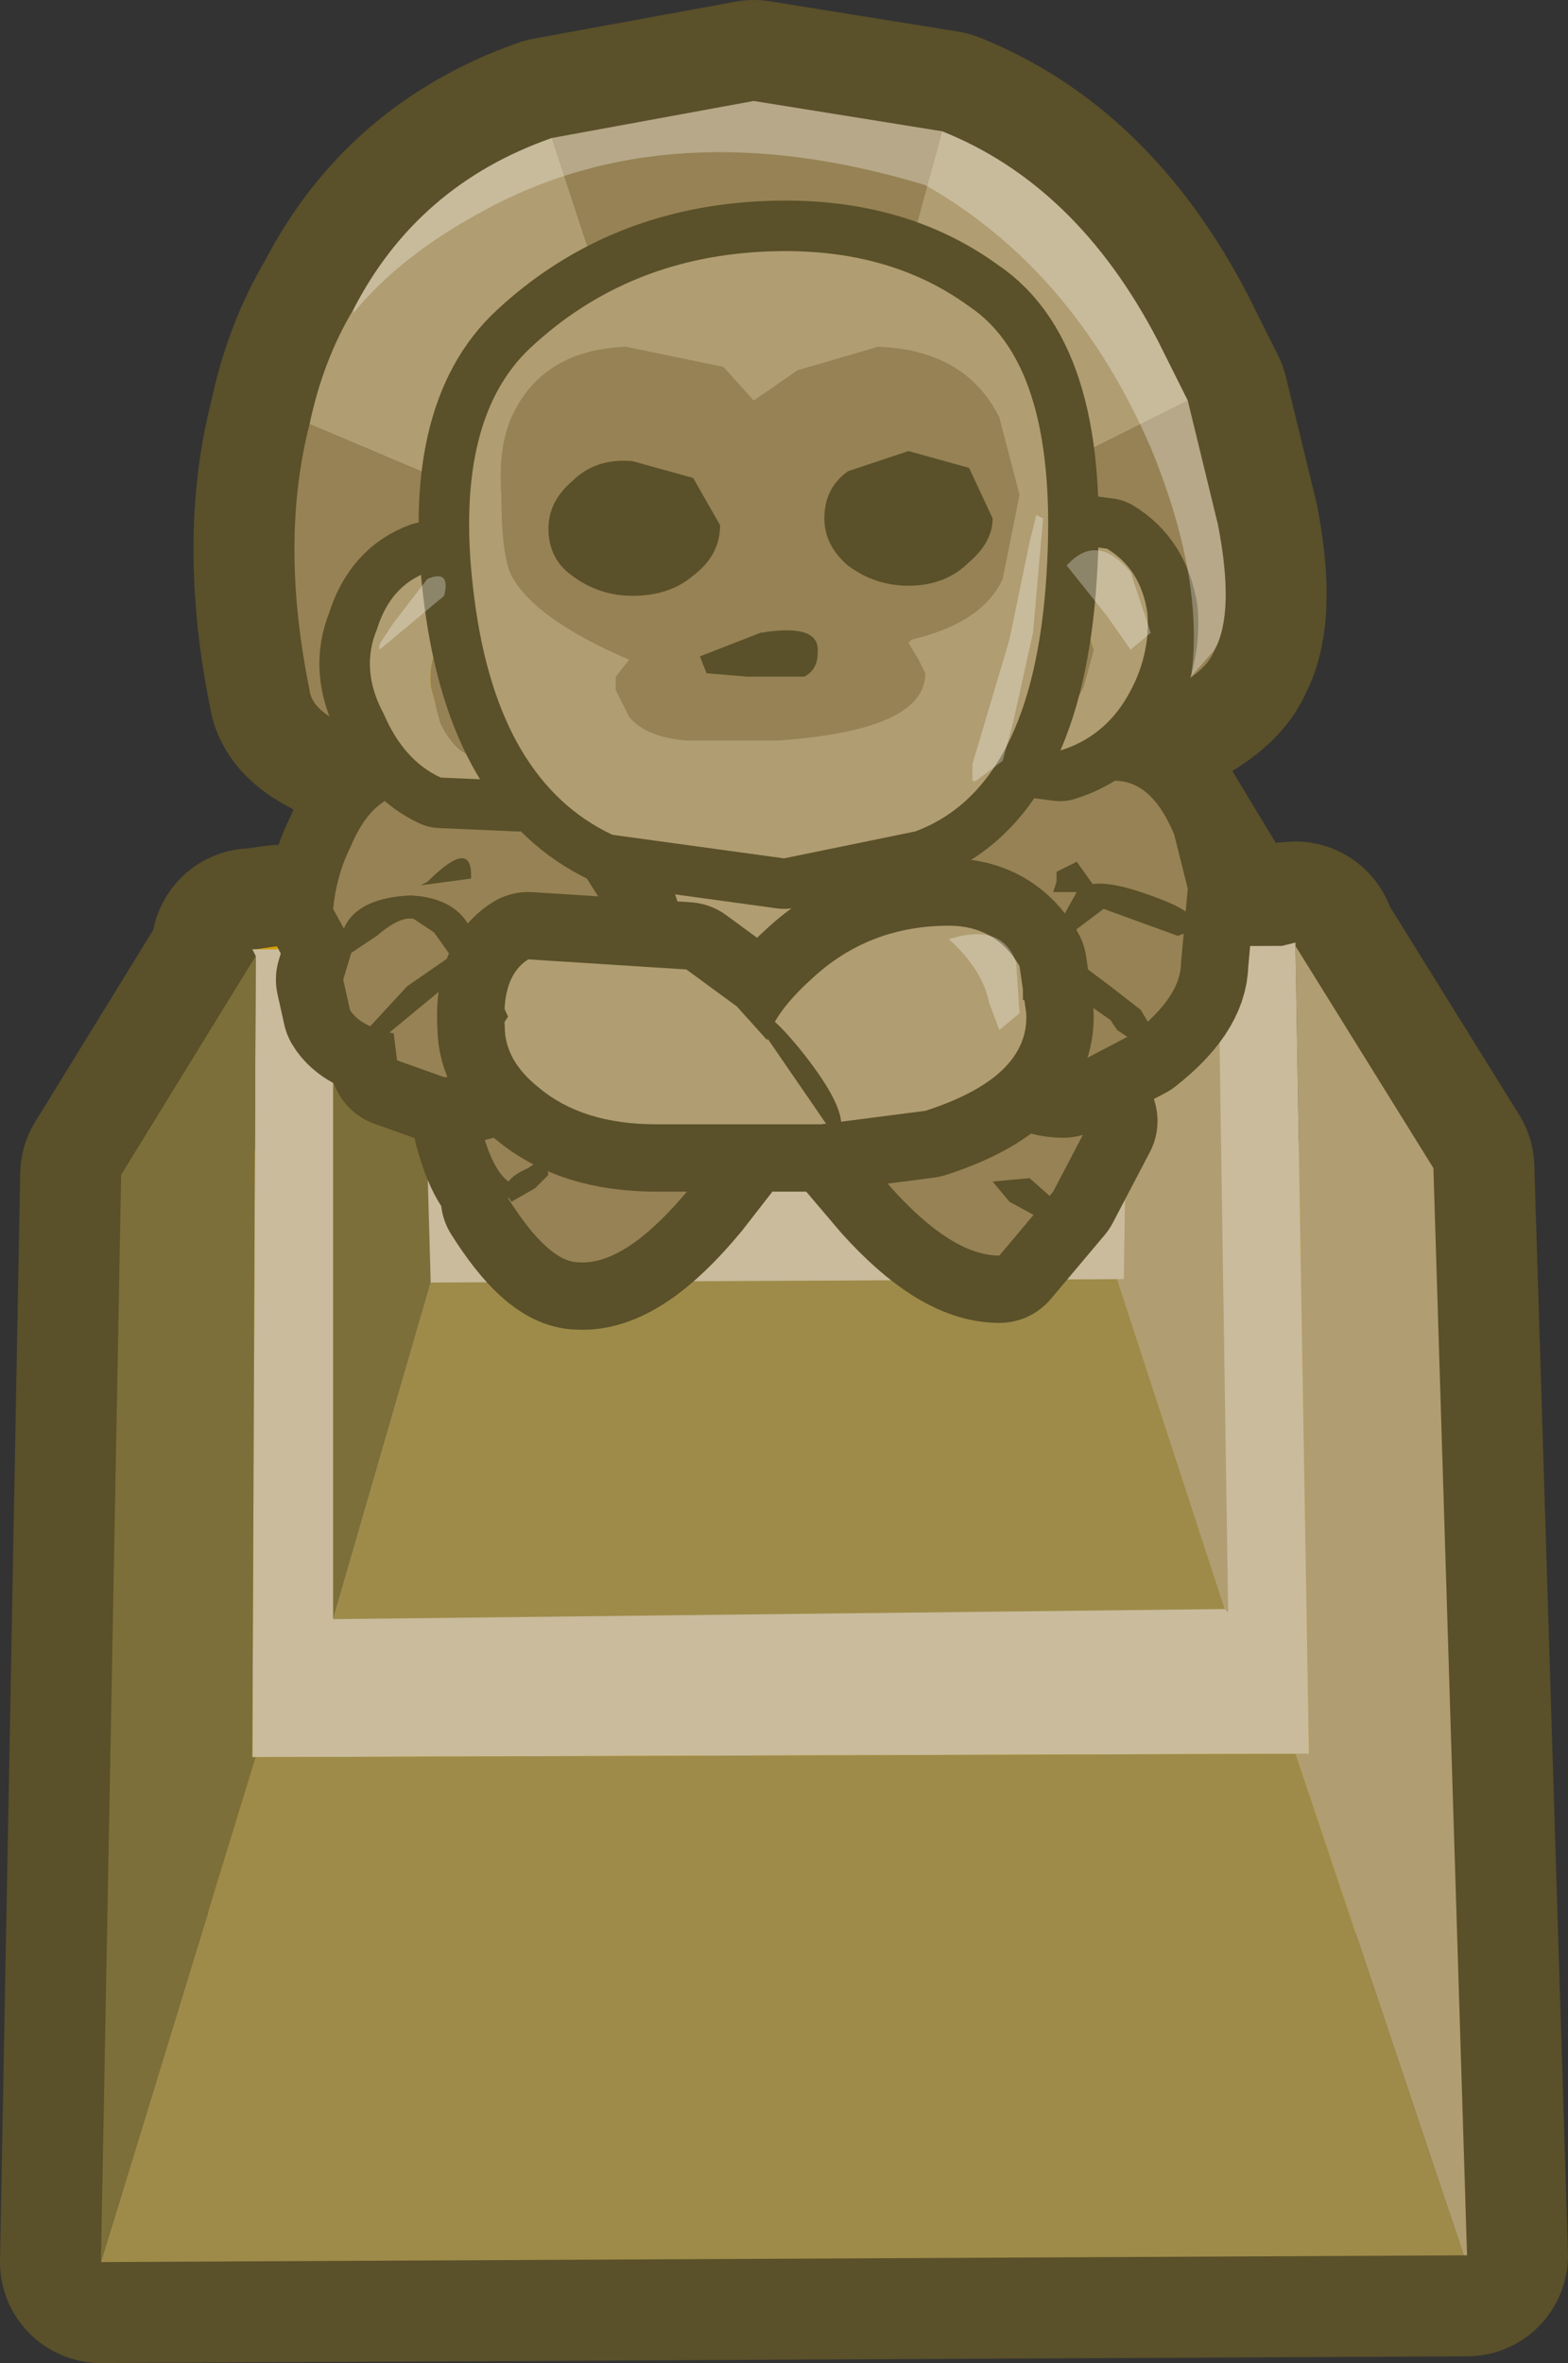 <?xml version="1.0" encoding="UTF-8" standalone="no"?>
<svg xmlns:xlink="http://www.w3.org/1999/xlink" height="35.1px" width="23.3px" xmlns="http://www.w3.org/2000/svg">
  <rect width="100%" height="100%" fill="#333333" stroke="none"/>
  <g transform="matrix(1.0, 0.0, 0.0, 1.0, -4.8, 10.75)">
    <path d="M24.05 3.25 L24.05 3.3 26.1 6.6 26.6 22.75 6.3 22.85 6.6 6.7 8.6 3.45 8.55 3.35 8.6 3.35 8.95 3.3 9.8 3.35 11.0 1.2 11.05 1.15 11.1 1.15 11.1 1.1 11.3 1.1 21.15 1.05 21.55 1.1 21.6 1.1 22.9 3.25 23.45 3.3 24.05 3.25" fill="#d7a200" fill-rule="evenodd" stroke="none"/>
    <path d="M24.05 3.25 L24.05 3.3 26.1 6.6 26.6 22.75 6.3 22.85 6.6 6.7 8.6 3.45 8.55 3.35 8.6 3.35 8.95 3.3 9.8 3.35 11.0 1.2 11.05 1.15 11.1 1.15 11.1 1.1 11.3 1.1 21.15 1.05 21.55 1.1 21.6 1.1 22.9 3.25 23.45 3.3 24.05 3.25 Z" fill="none" stroke="#5a5029" stroke-linecap="round" stroke-linejoin="round" stroke-width="3.0"/>
    <path d="M24.05 15.3 L24.25 15.3 24.05 3.3 26.1 6.6 26.6 22.75 26.55 22.75 24.05 15.3" fill="#b09d71" fill-rule="evenodd" stroke="none"/>
    <path d="M24.05 3.3 L24.25 15.3 24.05 15.3 8.6 15.35 8.55 15.35 8.6 3.45 8.55 3.35 8.6 3.35 8.9 3.35 9.85 3.35 23.85 3.3 24.05 3.25 24.05 3.3" fill="#c9bb9c" fill-rule="evenodd" stroke="none"/>
    <path d="M24.05 15.3 L26.55 22.75 6.3 22.85 8.6 15.35 24.05 15.3" fill="#9e8b49" fill-rule="evenodd" stroke="none"/>
    <path d="M8.9 3.35 L8.6 3.35 8.95 3.3 8.9 3.35" fill="#d7a200" fill-rule="evenodd" stroke="none"/>
    <path d="M9.85 3.35 L8.9 3.35 8.95 3.3 9.85 3.35" fill="#fdbe00" fill-rule="evenodd" stroke="none"/>
    <path d="M8.6 3.45 L8.55 15.35 8.6 15.35 6.3 22.85 6.6 6.7 8.6 3.45" fill="#7d6f39" fill-rule="evenodd" stroke="none"/>
    <path d="M21.6 1.1 L21.5 8.25 21.4 8.25 11.2 8.3 11.0 1.2 11.05 1.15 11.1 1.15 11.3 1.1 18.4 1.1 21.15 1.1 21.55 1.1 21.6 1.1" fill="#c9bb9c" fill-rule="evenodd" stroke="none"/>
    <path d="M21.55 1.1 L21.15 1.1 21.15 1.05 21.55 1.1" fill="#ffc922" fill-rule="evenodd" stroke="none"/>
    <path d="M21.15 1.1 L18.4 1.1 21.15 1.05 21.15 1.1" fill="#fdbe00" fill-rule="evenodd" stroke="none"/>
    <path d="M21.4 8.25 L21.5 8.25 21.6 1.1 22.9 3.3 23.05 13.2 23.0 13.15 21.4 8.25" fill="#b09d71" fill-rule="evenodd" stroke="none"/>
    <path d="M21.4 8.25 L23.0 13.15 9.75 13.3 11.2 8.3 21.4 8.25" fill="#9e8b49" fill-rule="evenodd" stroke="none"/>
    <path d="M11.3 1.1 L11.1 1.15 11.1 1.1 11.3 1.1" fill="#d7a200" fill-rule="evenodd" stroke="none"/>
    <path d="M11.0 1.2 L11.2 8.3 9.75 13.3 9.75 3.4 11.0 1.2" fill="#7d6f39" fill-rule="evenodd" stroke="none"/>
    <path d="M16.0 -9.25 L18.8 -8.8 Q20.8 -8.0 22.0 -5.7 L22.45 -4.8 22.9 -2.95 Q23.15 -1.65 22.85 -1.1 22.65 -0.6 21.4 -0.15 L20.55 0.4 19.7 0.35 Q19.25 1.3 18.4 1.6 L16.45 2.0 13.9 1.65 Q13.25 1.35 12.75 0.7 L12.5 0.85 11.35 0.8 10.7 0.25 Q9.45 -0.1 9.4 -0.5 8.95 -2.7 9.4 -4.45 9.6 -5.4 10.05 -6.15 11.0 -8.0 13.0 -8.7 L16.0 -9.25" fill="#5a5029" fill-rule="evenodd" stroke="none"/>
    <path d="M16.0 -9.25 L18.8 -8.8 Q20.8 -8.0 22.0 -5.7 L22.45 -4.8 22.9 -2.95 Q23.15 -1.65 22.85 -1.1 22.65 -0.6 21.4 -0.15 L20.55 0.4 19.7 0.35 Q19.25 1.3 18.4 1.6 L16.45 2.0 13.9 1.65 Q13.25 1.35 12.75 0.7 L12.5 0.85 11.35 0.8 10.7 0.25 Q9.45 -0.1 9.4 -0.5 8.95 -2.7 9.4 -4.45 9.6 -5.4 10.05 -6.15 11.0 -8.0 13.0 -8.7 L16.0 -9.25 Z" fill="none" stroke="#5a5029" stroke-linecap="round" stroke-linejoin="round" stroke-width="3.0"/>
    <path d="M21.0 5.9 L20.45 6.95 19.65 7.9 Q18.95 7.9 18.05 6.9 L17.2 5.9 17.25 5.75 17.25 5.7 17.75 5.25 Q18.15 5.05 18.55 5.0 18.85 4.95 19.05 5.15 L19.45 5.45 20.75 5.7 21.0 5.9 M19.15 1.5 L19.9 2.1 19.75 2.9 19.25 3.85 18.05 4.75 16.8 5.2 16.55 5.15 15.2 4.85 Q14.45 4.4 14.1 4.3 L13.85 4.3 13.55 4.05 13.1 3.35 12.95 2.5 12.95 2.4 12.9 2.2 13.75 1.45 Q14.35 1.05 14.5 1.2 L14.65 1.15 15.6 1.25 16.85 1.1 18.25 1.15 19.15 1.5 M11.95 6.0 Q12.0 5.65 12.55 5.6 L13.7 5.15 13.85 5.1 14.6 5.55 15.75 6.0 15.05 6.9 Q14.1 8.05 13.4 8.0 12.95 8.0 12.35 7.05 L12.45 6.85 Q12.15 6.75 11.95 6.0" fill="#ff9319" fill-rule="evenodd" stroke="none"/>
    <path d="M21.0 5.9 L20.45 6.95 19.65 7.9 Q18.95 7.9 18.05 6.9 L17.2 5.9 17.25 5.75 17.25 5.7 17.75 5.25 Q18.15 5.05 18.55 5.0 18.85 4.95 19.05 5.15 L19.45 5.45 20.75 5.7 21.0 5.9 M11.95 6.0 Q12.15 6.75 12.45 6.85 L12.35 7.05 Q12.95 8.0 13.4 8.0 14.1 8.05 15.05 6.9 L15.75 6.0 14.6 5.55 13.85 5.1 13.7 5.15 12.55 5.6 Q12.0 5.65 11.95 6.0" fill="none" stroke="#5a5029" stroke-linecap="round" stroke-linejoin="round" stroke-width="2.0"/>
    <path d="M21.0 5.9 L20.45 6.95 19.65 7.9 Q18.95 7.9 18.05 6.9 L17.2 5.9 17.25 5.75 17.25 5.7 17.75 5.25 Q18.15 5.05 18.55 5.0 18.85 4.95 19.05 5.15 L19.45 5.45 20.75 5.7 21.0 5.9 M11.95 6.0 Q12.0 5.65 12.55 5.6 L13.7 5.15 13.85 5.1 14.6 5.55 15.75 6.0 15.05 6.9 Q14.1 8.05 13.4 8.0 12.95 8.0 12.35 7.05 L12.45 6.85 Q12.15 6.75 11.95 6.0" fill="#968254" fill-rule="evenodd" stroke="none"/>
    <path d="M19.15 1.5 L19.9 2.1 19.75 2.9 19.25 3.85 18.05 4.75 16.8 5.2 16.55 5.15 15.2 4.85 Q14.45 4.4 14.1 4.3 L13.85 4.3 13.55 4.05 13.1 3.35 12.95 2.5 12.95 2.4 12.9 2.2 13.75 1.45 Q14.35 1.05 14.5 1.2 L14.65 1.15 15.6 1.25 16.85 1.1 18.25 1.15 19.15 1.5" fill="#b09d71" fill-rule="evenodd" stroke="none"/>
    <path d="M21.3 0.85 Q21.9 0.8 22.25 1.65 L22.45 2.45 22.35 3.55 Q22.35 4.05 21.65 4.6 L20.6 5.15 Q20.15 5.15 19.75 4.7 L19.35 4.15 Q18.7 3.9 18.65 2.95 18.65 2.2 19.1 1.55 19.7 0.6 20.85 1.05 L21.3 0.85 M20.5 2.35 L20.45 2.5 20.8 2.5 21.05 2.4 20.8 2.05 20.5 2.2 20.5 2.35 M13.9 2.9 L13.7 3.5 12.8 4.05 12.5 4.7 Q12.15 5.25 11.4 5.25 L10.7 5.0 10.65 4.6 Q10.15 4.5 10.0 4.25 L9.9 3.8 10.05 3.3 9.75 2.75 Q9.8 2.25 10.0 1.85 10.35 1.0 10.95 1.05 L11.35 1.05 11.4 1.2 11.85 1.05 Q12.55 1.1 13.3 1.95 L13.9 2.9 M11.8 2.25 Q11.8 1.7 11.15 2.35 L11.05 2.4 11.8 2.3 11.8 2.25" fill="#ff9319" fill-rule="evenodd" stroke="none"/>
    <path d="M21.3 0.85 Q21.9 0.8 22.25 1.65 L22.45 2.45 22.35 3.55 Q22.35 4.05 21.65 4.6 L20.6 5.15 Q20.15 5.15 19.75 4.7 L19.35 4.15 Q18.7 3.9 18.65 2.95 18.65 2.2 19.1 1.55 19.7 0.6 20.85 1.05 L21.3 0.85 M20.5 2.35 L20.45 2.5 20.8 2.5 21.05 2.4 20.8 2.05 20.5 2.2 20.5 2.35 M13.9 2.9 L13.7 3.5 12.8 4.05 12.5 4.7 Q12.15 5.25 11.4 5.25 L10.7 5.0 10.65 4.6 Q10.15 4.5 10.0 4.25 L9.9 3.8 10.05 3.3 9.75 2.75 Q9.8 2.25 10.0 1.85 10.35 1.0 10.95 1.05 L11.35 1.05 11.4 1.2 11.85 1.05 Q12.55 1.1 13.3 1.95 L13.9 2.9 M11.8 2.25 Q11.8 1.7 11.15 2.35 L11.05 2.4 11.8 2.3 11.8 2.25" fill="none" stroke="#5a5029" stroke-linecap="round" stroke-linejoin="round" stroke-width="2.0"/>
    <path d="M21.3 0.85 Q21.9 0.8 22.25 1.65 L22.45 2.45 22.35 3.55 Q22.35 4.05 21.65 4.6 L20.6 5.15 Q20.15 5.15 19.75 4.7 L19.35 4.15 Q18.7 3.9 18.65 2.95 18.65 2.2 19.1 1.55 19.7 0.6 20.85 1.05 L21.3 0.85 M20.5 2.35 L20.45 2.5 20.8 2.5 21.05 2.4 20.8 2.05 20.5 2.2 20.5 2.35 M13.9 2.9 L13.7 3.5 12.8 4.05 12.5 4.7 Q12.15 5.25 11.4 5.25 L10.7 5.0 10.65 4.6 Q10.15 4.5 10.0 4.25 L9.9 3.8 10.05 3.3 9.75 2.75 Q9.8 2.25 10.0 1.85 10.35 1.0 10.95 1.05 L11.35 1.05 11.4 1.2 11.85 1.05 Q12.55 1.1 13.3 1.95 L13.9 2.9 M11.8 2.25 Q11.8 1.7 11.15 2.35 L11.05 2.4 11.8 2.3 11.8 2.25" fill="#968254" fill-rule="evenodd" stroke="none"/>
    <path d="M16.2 4.7 Q16.3 4.3 16.85 3.8 17.7 3.0 18.9 3.0 19.6 3.0 19.95 3.6 L20.05 4.3 Q20.1 5.25 18.55 5.75 L17.0 5.95 16.8 5.95 14.55 5.95 Q13.45 5.95 12.8 5.4 12.3 5.0 12.3 4.5 12.25 3.75 12.65 3.5 L15.0 3.65 15.75 4.2 16.2 4.7" fill="#ffc922" fill-rule="evenodd" stroke="none"/>
    <path d="M16.2 4.7 Q16.3 4.3 16.85 3.8 17.7 3.0 18.9 3.0 19.6 3.0 19.95 3.6 L20.05 4.3 Q20.1 5.25 18.55 5.75 L17.0 5.95 16.8 5.95 14.55 5.95 Q13.45 5.95 12.8 5.4 12.3 5.0 12.3 4.5 12.25 3.75 12.65 3.5 L15.0 3.65 15.75 4.2 16.2 4.7 Z" fill="none" stroke="#5a5029" stroke-linecap="round" stroke-linejoin="round" stroke-width="2.0"/>
    <path d="M16.2 4.7 Q16.3 4.3 16.85 3.8 17.7 3.0 18.9 3.0 19.6 3.0 19.95 3.6 L20.05 4.3 Q20.1 5.25 18.55 5.75 L17.0 5.95 16.8 5.95 14.55 5.95 Q13.45 5.95 12.8 5.4 12.3 5.0 12.3 4.5 12.25 3.75 12.65 3.5 L15.0 3.65 15.75 4.2 16.2 4.7" fill="#b09d71" fill-rule="evenodd" stroke="none"/>
    <path d="M13.0 -8.7 L16.0 -9.25 18.8 -8.8 16.95 -2.05 22.45 -4.8 22.9 -2.95 Q23.15 -1.65 22.85 -1.1 22.65 -0.5 20.65 0.1 L18.75 0.6 Q13.0 0.55 12.95 0.65 L11.25 0.4 Q9.45 0.05 9.4 -0.5 8.95 -2.7 9.4 -4.45 L15.2 -2.0 13.0 -8.7" fill="#968254" fill-rule="evenodd" stroke="none"/>
    <path d="M18.8 -8.8 Q20.8 -8.0 22.0 -5.7 L22.45 -4.8 16.95 -2.05 18.8 -8.8 M9.4 -4.45 Q9.6 -5.4 10.05 -6.15 11.0 -8.0 13.0 -8.7 L15.2 -2.0 9.4 -4.45" fill="#b09d71" fill-rule="evenodd" stroke="none"/>
    <path d="M19.1 -1.95 Q19.5 -2.55 20.1 -2.75 L21.25 -2.6 Q21.75 -2.3 21.85 -1.65 21.9 -1.0 21.55 -0.4 21.2 0.2 20.55 0.4 L19.4 0.25 Q18.9 -0.05 18.8 -0.75 18.7 -1.35 19.1 -1.95 M12.35 -2.2 L13.15 -1.25 Q13.4 -0.65 13.25 0.0 13.05 0.65 12.5 0.85 L11.35 0.8 Q10.8 0.55 10.5 -0.15 10.15 -0.8 10.4 -1.4 10.6 -2.05 11.15 -2.25 L12.35 -2.2" fill="#ffc922" fill-rule="evenodd" stroke="none"/>
    <path d="M19.1 -1.95 Q19.5 -2.55 20.1 -2.75 L21.25 -2.6 Q21.75 -2.3 21.85 -1.65 21.9 -1.0 21.55 -0.4 21.2 0.2 20.55 0.4 L19.4 0.25 Q18.9 -0.05 18.8 -0.75 18.7 -1.35 19.1 -1.95 M12.35 -2.2 L13.15 -1.25 Q13.4 -0.65 13.25 0.0 13.05 0.65 12.5 0.85 L11.35 0.8 Q10.8 0.55 10.5 -0.15 10.15 -0.8 10.4 -1.4 10.6 -2.05 11.15 -2.25 L12.35 -2.2" fill="none" stroke="#5a5029" stroke-linecap="round" stroke-linejoin="round" stroke-width="1.5"/>
    <path d="M11.15 -2.25 L12.35 -2.2 13.15 -1.25 Q13.4 -0.65 13.25 0.0 13.05 0.65 12.5 0.85 L11.35 0.8 Q10.8 0.55 10.5 -0.15 10.15 -0.8 10.4 -1.4 10.6 -2.05 11.15 -2.25 M11.6 -1.4 Q11.15 -1.2 11.2 -0.55 L11.35 0.0 Q11.6 0.5 11.95 0.5 12.35 0.5 12.35 0.0 L12.2 -0.5 12.0 -0.95 Q11.95 -1.65 11.6 -1.4 M19.1 -1.95 Q19.5 -2.55 20.1 -2.75 L21.25 -2.6 Q21.75 -2.3 21.85 -1.65 21.9 -1.0 21.55 -0.4 21.2 0.2 20.55 0.4 L19.4 0.25 Q18.9 -0.05 18.8 -0.75 18.7 -1.35 19.1 -1.95 M19.95 -0.3 L20.2 -0.15 Q20.7 -0.1 20.9 -0.55 L21.05 -1.1 Q20.65 -2.55 20.05 -1.5 L19.85 -0.45 19.95 -0.3" fill="#b09d71" fill-rule="evenodd" stroke="none"/>
    <path d="M11.6 -1.4 Q11.95 -1.65 12.0 -0.95 L12.2 -0.5 12.35 0.0 Q12.35 0.5 11.95 0.5 11.6 0.5 11.35 0.0 L11.2 -0.55 Q11.15 -1.2 11.6 -1.4 M19.95 -0.3 L19.85 -0.45 20.05 -1.5 Q20.65 -2.55 21.05 -1.1 L20.9 -0.55 Q20.7 -0.1 20.2 -0.15 L19.95 -0.3" fill="#968254" fill-rule="evenodd" stroke="none"/>
    <path d="M19.2 -6.2 Q20.55 -5.3 20.35 -2.2 20.15 0.95 18.4 1.6 L16.45 2.0 13.9 1.65 Q12.2 0.85 11.85 -1.85 11.5 -4.5 12.7 -5.6 14.05 -6.85 15.95 -7.0 17.9 -7.15 19.2 -6.2" fill="#ffc922" fill-rule="evenodd" stroke="none"/>
    <path d="M19.2 -6.2 Q20.55 -5.3 20.35 -2.2 20.15 0.95 18.4 1.6 L16.45 2.0 13.9 1.65 Q12.2 0.85 11.85 -1.85 11.5 -4.5 12.7 -5.6 14.05 -6.85 15.95 -7.0 17.9 -7.15 19.2 -6.2 Z" fill="none" stroke="#5a5029" stroke-linecap="round" stroke-linejoin="round" stroke-width="1.5"/>
    <path d="M19.2 -6.2 Q20.55 -5.3 20.35 -2.2 20.15 0.95 18.4 1.6 L16.45 2.0 13.9 1.65 Q12.2 0.85 11.85 -1.85 11.5 -4.5 12.7 -5.6 14.05 -6.85 15.95 -7.0 17.9 -7.15 19.2 -6.2" fill="#b09d71" fill-rule="evenodd" stroke="none"/>
    <path d="M14.1 -5.6 L15.55 -5.3 16.0 -4.8 16.65 -5.25 17.85 -5.6 Q19.15 -5.55 19.65 -4.55 L19.95 -3.4 19.7 -2.15 Q19.4 -1.5 18.35 -1.25 L18.3 -1.2 18.45 -0.95 18.55 -0.75 Q18.55 0.1 16.35 0.25 L15.0 0.25 Q14.4 0.2 14.15 -0.1 L13.95 -0.5 13.95 -0.7 14.15 -0.95 Q12.75 -1.55 12.4 -2.2 12.25 -2.5 12.25 -3.4 12.2 -4.1 12.4 -4.55 12.85 -5.55 14.1 -5.6" fill="#968254" fill-rule="evenodd" stroke="none"/>
    <path d="M14.2 -1.9 Q13.7 -1.9 13.3 -2.2 12.95 -2.45 12.95 -2.9 12.95 -3.3 13.3 -3.6 13.65 -3.95 14.2 -3.9 L15.1 -3.65 15.5 -2.95 Q15.5 -2.5 15.1 -2.2 14.75 -1.9 14.2 -1.9 M19.2 -3.8 L19.55 -3.05 Q19.55 -2.7 19.2 -2.4 18.85 -2.05 18.3 -2.05 17.8 -2.05 17.4 -2.35 17.05 -2.65 17.05 -3.05 17.05 -3.5 17.4 -3.75 L18.3 -4.05 19.2 -3.8 M16.75 -0.7 L15.9 -0.7 15.3 -0.75 15.2 -1.0 16.1 -1.35 Q17.0 -1.5 16.95 -1.05 16.95 -0.8 16.75 -0.7" fill="#5a5029" fill-rule="evenodd" stroke="none"/>
    <path d="M20.8 2.5 Q21.0 2.25 21.75 2.5 22.5 2.75 22.5 2.9 L22.45 3.1 22.3 3.15 21.2 2.75 20.8 3.05 20.7 3.45 21.3 3.9 21.75 4.25 21.9 4.5 21.7 4.75 21.4 4.55 21.3 4.4 20.8 4.05 20.5 3.85 20.15 4.15 20.0 4.1 20.0 3.95 20.2 3.7 20.3 3.6 20.25 3.6 20.55 2.95 20.8 2.5 M20.35 7.4 L19.8 7.1 19.55 6.8 20.1 6.75 20.55 7.15 20.35 7.4 M17.15 6.05 L16.05 4.45 Q16.05 4.05 16.7 4.85 17.3 5.6 17.3 5.95 L17.15 6.05 M12.35 4.35 L12.25 4.5 12.15 4.6 Q11.9 4.65 11.75 4.15 L11.6 3.75 10.45 4.7 10.25 4.55 10.85 3.9 11.5 3.45 11.25 3.1 10.95 2.9 Q10.75 2.85 10.4 3.15 L9.95 3.45 9.9 3.4 9.85 3.3 Q9.9 2.6 10.9 2.55 11.85 2.6 11.9 3.5 L11.9 3.55 12.0 3.6 12.35 4.35 M12.3 6.95 Q12.3 6.75 12.65 6.6 12.9 6.4 12.95 6.7 L12.75 6.9 12.4 7.1 12.3 6.95" fill="#5a5029" fill-rule="evenodd" stroke="none"/>
    <path d="M10.05 -6.15 Q11.0 -8.0 13.0 -8.7 L16.0 -9.25 18.8 -8.8 Q20.8 -8.0 22.0 -5.7 L22.45 -4.8 22.9 -2.95 Q23.15 -1.65 22.85 -1.1 L22.5 -0.7 Q22.7 -2.15 21.9 -4.1 20.75 -6.75 18.55 -8.0 14.75 -9.15 11.95 -7.6 10.75 -6.95 10.05 -6.1 L10.05 -6.15 M10.65 -1.5 L11.15 -2.15 Q11.5 -2.3 11.4 -1.9 L10.5 -1.15 Q10.4 -1.05 10.45 -1.2 L10.65 -1.5 M20.2 -3.1 L20.3 -3.05 20.15 -1.35 19.85 0.0 19.7 0.55 19.3 0.85 19.25 0.85 19.25 0.6 19.8 -1.25 20.1 -2.7 20.2 -3.1 M21.6 -2.25 L21.9 -1.35 21.6 -1.1 21.25 -1.6 20.65 -2.35 Q21.1 -2.85 21.6 -2.25 M18.9 3.2 Q19.7 2.95 19.9 3.55 L19.95 4.3 19.65 4.55 19.5 4.15 Q19.4 3.65 18.9 3.2" fill="#ffffff" fill-opacity="0.302" fill-rule="evenodd" stroke="none"/>
  </g>
</svg>
